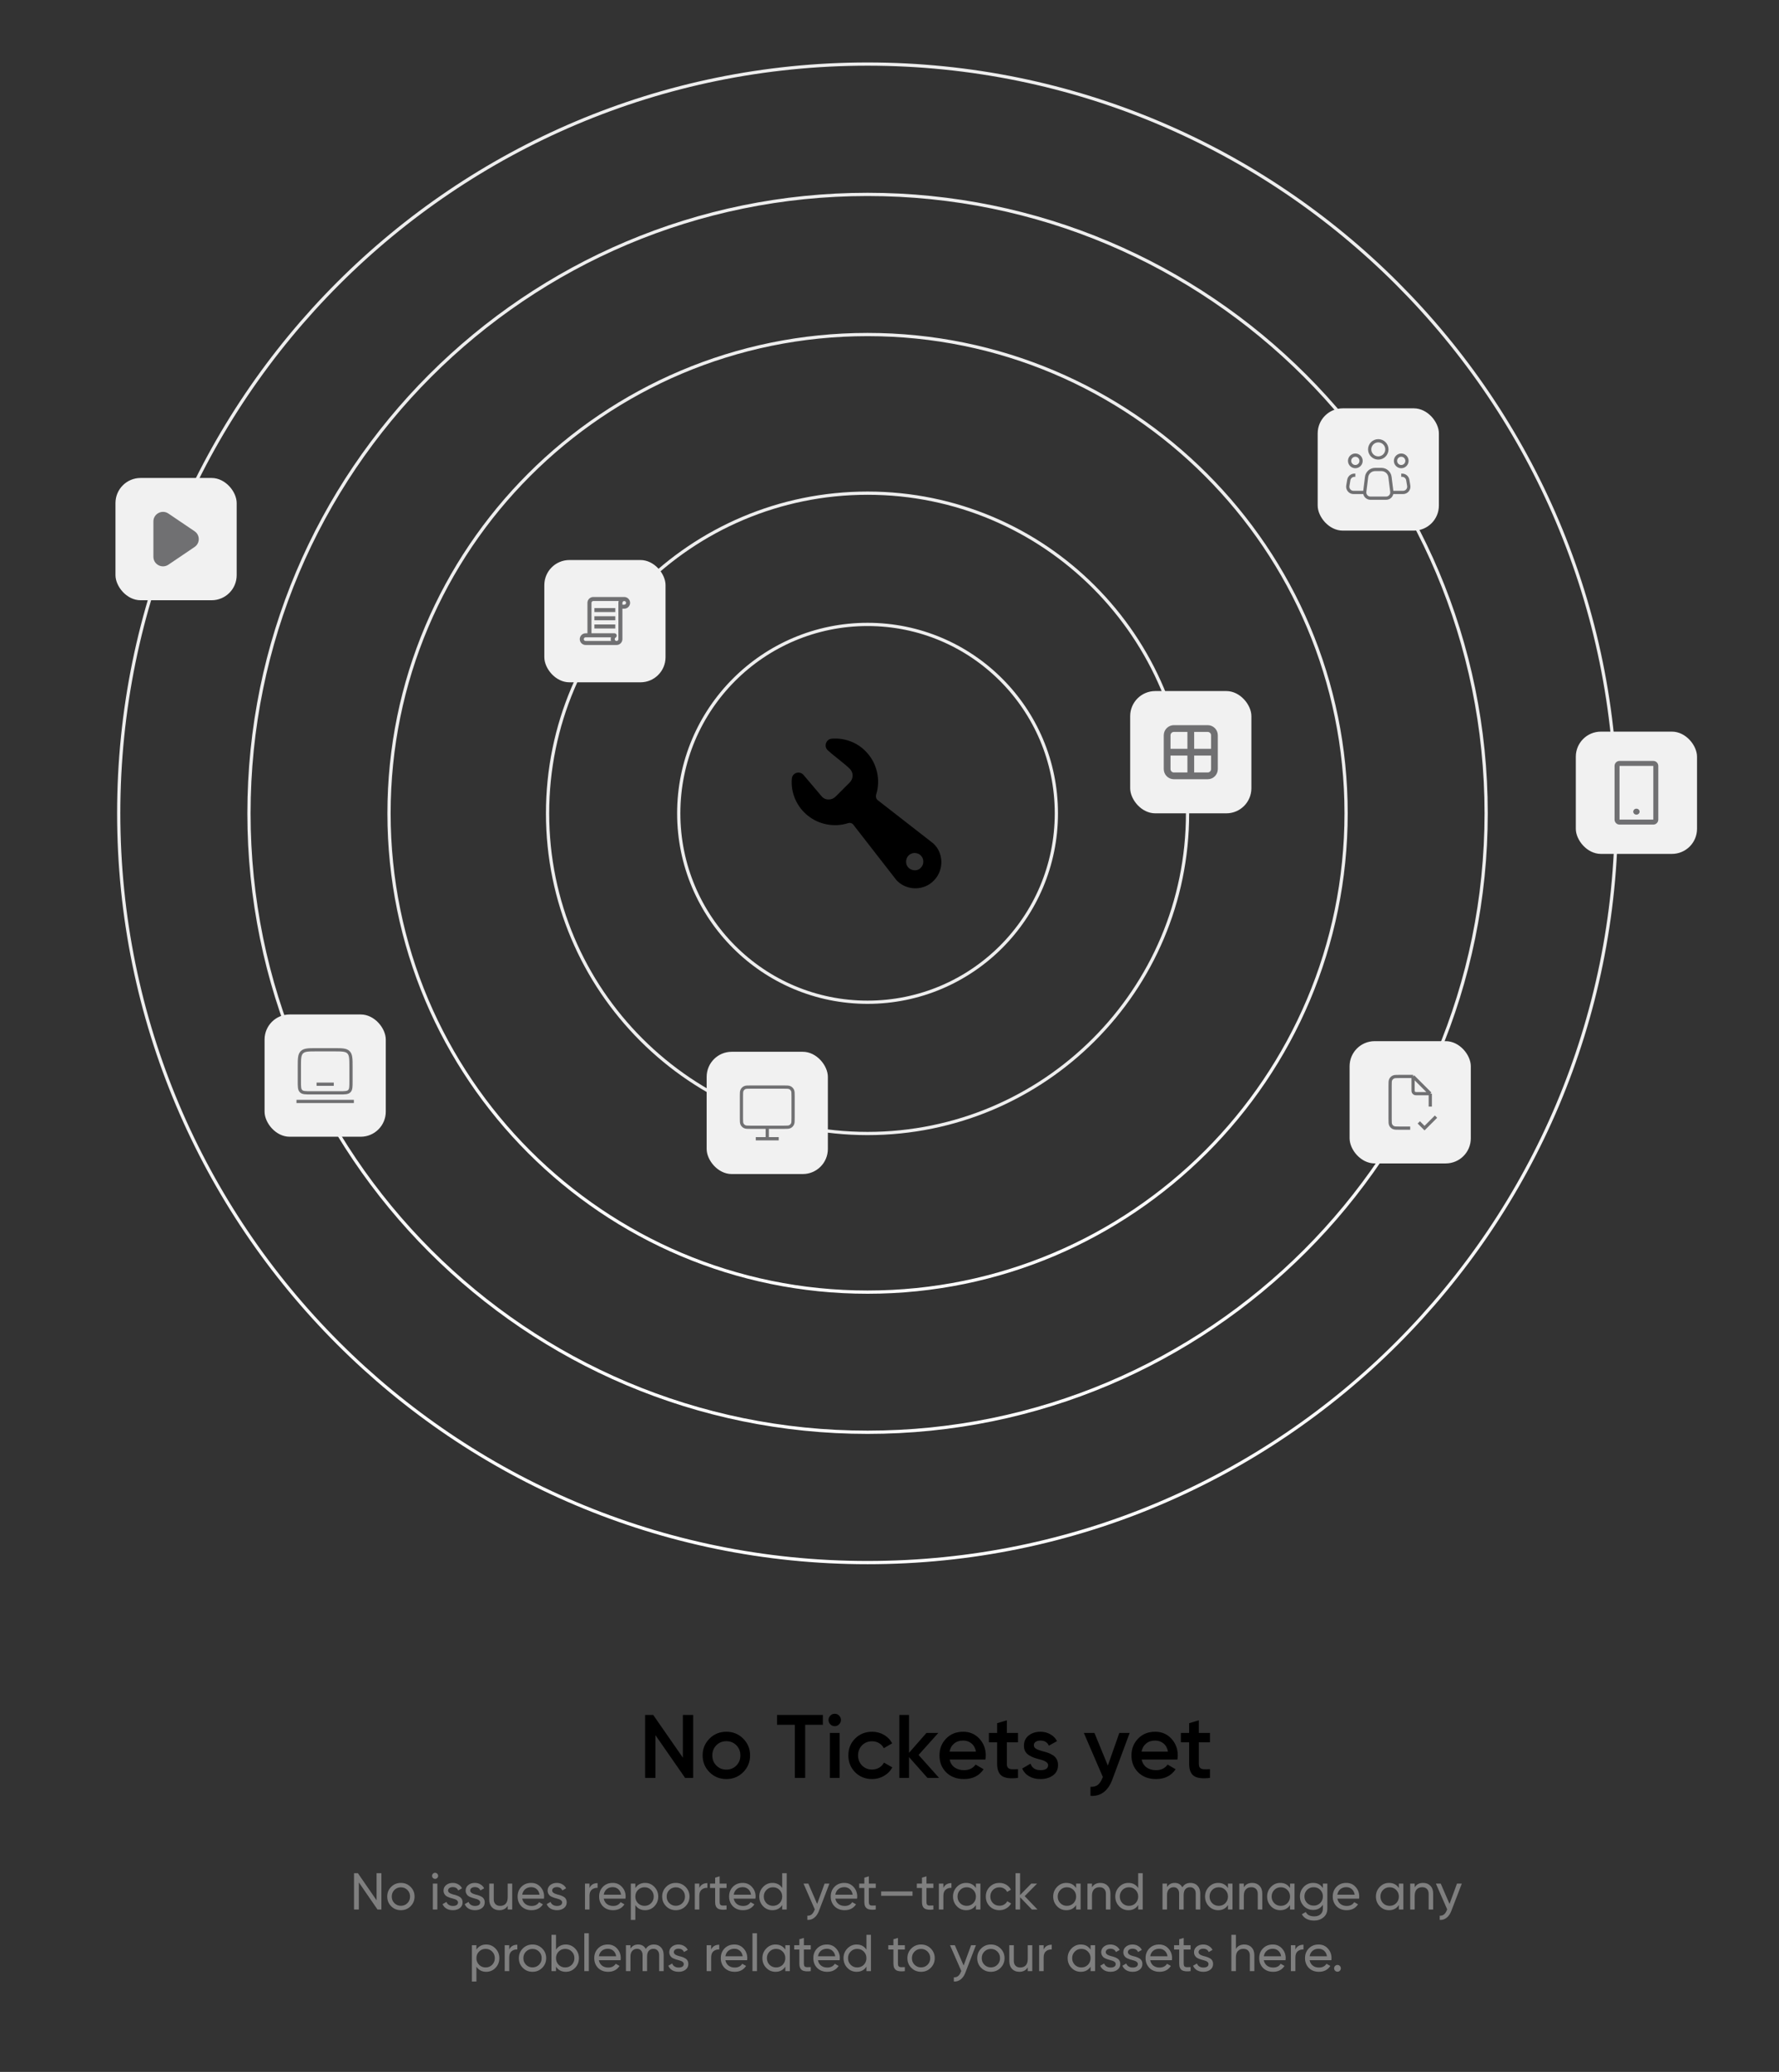 <svg width="549" height="639" viewBox="0 0 549 639" fill="none" xmlns="http://www.w3.org/2000/svg">
<rect x="0" y="0" width="549" height="639" fill="#333333" stroke="none"/>
<path d="M267.728 192.58C299.908 192.58 325.995 218.666 325.995 250.844C325.995 283.022 299.908 309.108 267.728 309.108C235.548 309.108 209.461 283.022 209.461 250.844C209.462 218.666 235.548 192.58 267.728 192.58Z" stroke="#EEEEEE" strokeWidth="2"/>
<path d="M267.728 152.099C322.266 152.099 366.478 196.309 366.478 250.844C366.478 305.38 322.266 349.589 267.728 349.589C213.19 349.588 168.979 305.379 168.979 250.844C168.979 196.309 213.19 152.1 267.728 152.099Z" stroke="#EEEEEE" strokeWidth="2"/>
<path d="M267.728 103.175C349.287 103.175 415.405 169.289 415.405 250.844C415.405 332.4 349.287 398.513 267.728 398.513C186.169 398.513 120.052 332.4 120.052 250.844C120.052 169.289 186.169 103.175 267.728 103.175Z" stroke="url(#paint0_linear_3407_38966)" strokeWidth="2"/>
<path d="M267.729 59.956C373.159 59.956 458.626 145.42 458.626 250.845C458.626 356.269 373.159 441.732 267.729 441.732C162.3 441.732 76.832 356.269 76.832 250.845C76.832 145.42 162.3 59.956 267.729 59.956Z" stroke="url(#paint1_linear_3407_38966)" strokeWidth="2"/>
<path d="M267.729 19.763C395.357 19.763 498.821 123.221 498.821 250.844C498.821 378.466 395.358 481.926 267.729 481.926C140.1 481.926 36.637 378.466 36.637 250.844C36.637 123.221 140.101 19.763 267.729 19.763Z" stroke="url(#paint2_linear_3407_38966)" strokeWidth="2"/>
<rect x="81.647" y="312.877" width="37.405" height="37.712" rx="7.736" fill="#F1F1F1"/>
<path d="M92.381 329.077C92.381 326.573 92.381 325.32 93.159 324.542C93.937 323.764 95.189 323.764 97.693 323.764H103.006C105.51 323.764 106.762 323.764 107.54 324.542C108.318 325.32 108.318 326.573 108.318 329.077V333.504C108.318 335.174 108.318 336.008 107.8 336.527C107.281 337.046 106.446 337.046 104.777 337.046H95.922C94.253 337.046 93.418 337.046 92.9 336.527C92.381 336.008 92.381 335.174 92.381 333.504V329.077Z" stroke="#707072" strokeWidth="1.328"/>
<path d="M109.204 339.702H91.496" stroke="#707072" strokeWidth="1.328" strokeLinecap="round"/>
<path d="M103.006 334.389H97.694" stroke="#707072" strokeWidth="1.328" strokeLinecap="round"/>
<rect x="416.485" y="321.108" width="37.405" height="37.712" rx="7.736" fill="#F1F1F1"/>
<path d="M437.843 346.162L439.614 347.933L443.156 344.391M436.073 331.995H431.823C430.831 331.995 430.335 331.995 429.956 332.188C429.623 332.358 429.352 332.629 429.182 332.962C428.989 333.341 428.989 333.837 428.989 334.829V345.1C428.989 346.091 428.989 346.587 429.182 346.966C429.352 347.299 429.623 347.57 429.956 347.74C430.335 347.933 430.831 347.933 431.823 347.933H435.187M436.073 331.995L441.385 337.308M436.073 331.995V335.891C436.073 336.387 436.073 336.635 436.169 336.825C436.254 336.991 436.389 337.127 436.556 337.211C436.745 337.308 436.993 337.308 437.489 337.308H441.385M441.385 337.308V341.292" stroke="#707072" strokeWidth="1.771" strokeLinecap="round" strokeLinejoin="round"/>
<rect x="167.979" y="172.724" width="37.405" height="37.712" rx="7.736" fill="#F1F1F1"/>
<path d="M194.446 185.927C194.446 186.405 194.255 186.864 193.917 187.203C193.579 187.541 193.12 187.731 192.642 187.732H192.076V197.122C192.075 197.6 191.885 198.059 191.547 198.397C191.209 198.735 190.75 198.926 190.272 198.926H180.72C180.483 198.926 180.248 198.88 180.029 198.789C179.81 198.698 179.611 198.565 179.444 198.398C179.276 198.23 179.143 198.031 179.052 197.812C178.962 197.593 178.915 197.359 178.915 197.122C178.915 196.885 178.962 196.65 179.052 196.431C179.143 196.212 179.276 196.013 179.444 195.846C179.611 195.678 179.81 195.545 180.029 195.454C180.248 195.364 180.483 195.317 180.72 195.317H181.284V185.927C181.284 185.448 181.475 184.989 181.813 184.65C182.152 184.311 182.611 184.121 183.09 184.121H192.641C193.119 184.121 193.578 184.311 193.917 184.65C194.255 184.988 194.446 185.447 194.446 185.926V185.927ZM180.72 197.687H188.556C188.435 197.32 188.435 196.924 188.556 196.557H180.722C180.572 196.557 180.428 196.617 180.322 196.723C180.217 196.829 180.157 196.972 180.157 197.122C180.157 197.272 180.217 197.416 180.322 197.522C180.428 197.627 180.572 197.687 180.722 197.687H180.72ZM190.836 185.927C190.835 185.735 190.866 185.544 190.925 185.362H183.091C182.965 185.362 182.843 185.404 182.744 185.482L182.742 185.483C182.674 185.535 182.62 185.603 182.582 185.68C182.545 185.757 182.525 185.841 182.526 185.927V195.317H189.613C189.768 195.315 189.918 195.366 190.04 195.461C190.162 195.556 190.248 195.689 190.284 195.839C190.327 195.983 190.322 196.137 190.272 196.278C190.222 196.419 190.128 196.54 190.004 196.624C189.916 196.672 189.842 196.742 189.791 196.827C189.739 196.912 189.71 197.01 189.708 197.109C189.706 197.209 189.731 197.308 189.779 197.395C189.828 197.482 189.898 197.555 189.984 197.606C190.069 197.657 190.167 197.684 190.267 197.686C190.366 197.687 190.465 197.661 190.551 197.612C190.638 197.563 190.71 197.492 190.761 197.406C190.811 197.32 190.838 197.222 190.838 197.122L190.836 185.927ZM189.874 187.535H183.432V188.773H189.874V187.535ZM189.874 190.063H183.432V191.301H189.874V190.063ZM189.874 192.59H183.432V193.83H189.874V192.59ZM193.206 185.927C193.205 185.777 193.146 185.634 193.04 185.528C192.934 185.422 192.79 185.362 192.641 185.362C192.515 185.361 192.393 185.404 192.294 185.482H192.292C192.224 185.534 192.169 185.602 192.132 185.679C192.094 185.756 192.075 185.841 192.075 185.927V186.492H192.641C192.79 186.491 192.934 186.432 193.04 186.326C193.146 186.22 193.205 186.077 193.206 185.927Z" fill="#707072"/>
<rect x="406.637" y="125.938" width="37.405" height="37.712" rx="7.736" fill="#F1F1F1"/>
<g clip-path="url(#clip0_3407_38966)">
<path d="M429.517 151.657L428.95 147.12C428.784 145.791 427.654 144.793 426.315 144.793H425.339H424.364C423.024 144.793 421.894 145.791 421.728 147.12L421.161 151.657C421.029 152.714 421.853 153.648 422.918 153.648H425.339H427.76C428.825 153.648 429.65 152.714 429.517 151.657Z" stroke="#707072" strokeWidth="1.771" strokeLinecap="round" strokeLinejoin="round"/>
<path d="M425.338 141.252C426.805 141.252 427.995 140.062 427.995 138.595C427.995 137.128 426.805 135.939 425.338 135.939C423.871 135.939 422.682 137.128 422.682 138.595C422.682 140.062 423.871 141.252 425.338 141.252Z" stroke="#707072" strokeWidth="1.771"/>
<path d="M418.256 143.908C419.234 143.908 420.027 143.115 420.027 142.137C420.027 141.159 419.234 140.366 418.256 140.366C417.278 140.366 416.485 141.159 416.485 142.137C416.485 143.115 417.278 143.908 418.256 143.908Z" stroke="#707072" strokeWidth="1.771"/>
<path d="M432.422 143.908C433.4 143.908 434.193 143.115 434.193 142.137C434.193 141.159 433.4 140.366 432.422 140.366C431.444 140.366 430.651 141.159 430.651 142.137C430.651 143.115 431.444 143.908 432.422 143.908Z" stroke="#707072" strokeWidth="1.771"/>
<path d="M418.255 146.564H417.984C417.119 146.564 416.38 147.19 416.238 148.044L415.942 149.815C415.763 150.894 416.595 151.877 417.689 151.877H420.911" stroke="#707072" strokeWidth="1.771" strokeLinecap="round" strokeLinejoin="round"/>
<path d="M432.422 146.564H432.693C433.559 146.564 434.297 147.19 434.44 148.044L434.735 149.815C434.915 150.894 434.083 151.877 432.988 151.877C431.96 151.877 430.736 151.877 429.766 151.877" stroke="#707072" strokeWidth="1.771" strokeLinecap="round" strokeLinejoin="round"/>
</g>
<rect x="218.073" y="324.383" width="37.405" height="37.712" rx="7.736" fill="#F1F1F1"/>
<path d="M236.776 347.666V351.208M233.234 351.208H240.317M231.64 347.666H241.911C242.903 347.666 243.399 347.666 243.778 347.473C244.111 347.304 244.382 347.033 244.552 346.7C244.745 346.321 244.745 345.825 244.745 344.833V338.104C244.745 337.112 244.745 336.616 244.552 336.238C244.382 335.904 244.111 335.633 243.778 335.464C243.399 335.271 242.903 335.271 241.911 335.271H231.64C230.649 335.271 230.153 335.271 229.774 335.464C229.441 335.633 229.17 335.904 229 336.238C228.807 336.616 228.807 337.112 228.807 338.104V344.833C228.807 345.825 228.807 346.321 229 346.7C229.17 347.033 229.441 347.304 229.774 347.473C230.153 347.666 230.649 347.666 231.64 347.666Z" stroke="#707072" strokeWidth="1.771" strokeLinecap="round"/>
<rect x="348.774" y="213.133" width="37.405" height="37.712" rx="7.736" fill="#F1F1F1"/>
<path fill-rule="evenodd" clip-rule="evenodd" d="M359.137 226.775C359.137 225.048 360.537 223.648 362.264 223.648H367.477H372.69C374.418 223.648 375.818 225.048 375.818 226.775V231.988V237.201C375.818 238.929 374.418 240.329 372.69 240.329H367.477H362.264C360.537 240.329 359.137 238.929 359.137 237.201V231.988V226.775ZM362.264 225.733C361.689 225.733 361.222 226.2 361.222 226.775V230.946H366.435V225.733H362.264ZM368.52 225.733V230.946H373.733V226.775C373.733 226.2 373.266 225.733 372.69 225.733H368.52ZM373.733 233.031H368.52V238.244H372.69C373.266 238.244 373.733 237.777 373.733 237.201V233.031ZM366.435 238.244V233.031H361.222V237.201C361.222 237.777 361.689 238.244 362.264 238.244H366.435Z" fill="#707072"/>
<rect x="35.637" y="147.415" width="37.405" height="37.712" rx="7.736" fill="#F1F1F1"/>
<g clip-path="url(#clip1_3407_38966)">
<path fill-rule="evenodd" clip-rule="evenodd" d="M60.046 168.698L51.971 174.157C50.004 175.487 47.339 174.09 47.339 171.73V160.812C47.339 158.451 50.004 157.054 51.971 158.385L60.046 163.844C61.771 165.01 61.771 167.532 60.046 168.698Z" fill="#707072"/>
</g>
<path d="M210.731 542.087V528.909H213.921V548.328H211.424L202.27 535.151V548.328H199.079V528.909H201.576L210.731 542.087ZM229.34 546.581C227.935 547.986 226.206 548.689 224.153 548.689C222.1 548.689 220.37 547.986 218.965 546.581C217.541 545.157 216.829 543.427 216.829 541.393C216.829 539.359 217.541 537.629 218.965 536.205C220.37 534.8 222.1 534.097 224.153 534.097C226.206 534.097 227.935 534.8 229.34 536.205C230.765 537.629 231.477 539.359 231.477 541.393C231.477 543.427 230.765 545.157 229.34 546.581ZM219.825 541.393C219.825 542.651 220.241 543.696 221.073 544.528C221.906 545.36 222.932 545.776 224.153 545.776C225.373 545.776 226.4 545.36 227.232 544.528C228.064 543.696 228.48 542.651 228.48 541.393C228.48 540.135 228.064 539.09 227.232 538.258C226.4 537.426 225.373 537.01 224.153 537.01C222.932 537.01 221.906 537.426 221.073 538.258C220.241 539.09 219.825 540.135 219.825 541.393ZM239.79 528.909H253.938V531.961H248.473V548.328H245.283V531.961H239.79V528.909ZM258.933 531.822C258.563 532.192 258.119 532.377 257.601 532.377C257.083 532.377 256.63 532.192 256.242 531.822C255.872 531.434 255.687 530.98 255.687 530.463C255.687 529.945 255.872 529.501 256.242 529.131C256.612 528.743 257.065 528.548 257.601 528.548C258.138 528.548 258.591 528.743 258.961 529.131C259.33 529.501 259.515 529.945 259.515 530.463C259.515 530.98 259.321 531.434 258.933 531.822ZM259.099 548.328H256.103V534.457H259.099V548.328ZM269.125 548.689C267.035 548.689 265.288 547.986 263.882 546.581C262.495 545.157 261.801 543.427 261.801 541.393C261.801 539.322 262.495 537.592 263.882 536.205C265.288 534.8 267.035 534.097 269.125 534.097C270.475 534.097 271.705 534.42 272.815 535.068C273.925 535.715 274.757 536.584 275.312 537.676L272.732 539.174C272.417 538.508 271.936 537.99 271.289 537.62C270.66 537.232 269.93 537.037 269.098 537.037C267.877 537.037 266.85 537.454 266.018 538.286C265.204 539.137 264.797 540.172 264.797 541.393C264.797 542.614 265.204 543.649 266.018 544.5C266.85 545.332 267.877 545.748 269.098 545.748C269.911 545.748 270.642 545.564 271.289 545.194C271.955 544.805 272.454 544.278 272.787 543.612L275.367 545.083C274.775 546.192 273.915 547.071 272.787 547.718C271.678 548.365 270.457 548.689 269.125 548.689ZM283.47 541.254L289.795 548.328H286.216L280.529 541.92V548.328H277.533V528.909H280.529V540.588L285.911 534.457H289.573L283.47 541.254ZM304.099 542.669H293.058C293.28 543.705 293.779 544.509 294.556 545.083C295.351 545.656 296.331 545.943 297.496 545.943C299.068 545.943 300.261 545.369 301.075 544.223L303.544 545.665C302.194 547.681 300.169 548.689 297.469 548.689C295.231 548.689 293.409 548.005 292.003 546.636C290.616 545.249 289.923 543.501 289.923 541.393C289.923 539.34 290.607 537.611 291.976 536.205C293.326 534.8 295.083 534.097 297.247 534.097C299.263 534.097 300.927 534.809 302.24 536.233C303.553 537.657 304.21 539.386 304.21 541.421C304.21 541.791 304.173 542.207 304.099 542.669ZM293.03 540.228H301.186C300.983 539.137 300.52 538.295 299.799 537.703C299.096 537.111 298.236 536.815 297.219 536.815C296.109 536.815 295.185 537.121 294.445 537.731C293.705 538.341 293.233 539.174 293.03 540.228ZM314.153 534.457V537.343H310.713V544.001C310.713 544.574 310.842 544.99 311.101 545.249C311.36 545.49 311.739 545.628 312.239 545.665C312.757 545.684 313.395 545.674 314.153 545.638V548.328C311.86 548.606 310.214 548.412 309.215 547.746C308.216 547.062 307.717 545.813 307.717 544.001V537.343H305.165V534.457H307.717V531.461L310.713 530.574V534.457H314.153ZM319.047 538.286C319.047 538.711 319.269 539.063 319.712 539.34C320.156 539.599 320.804 539.849 321.654 540.089C322.302 540.237 322.866 540.394 323.347 540.561C323.828 540.727 324.336 540.977 324.872 541.31C325.409 541.624 325.816 542.05 326.093 542.586C326.389 543.104 326.528 543.714 326.509 544.417C326.509 545.748 325.991 546.793 324.956 547.552C323.92 548.31 322.635 548.689 321.1 548.689C319.731 548.689 318.557 548.402 317.576 547.829C316.596 547.256 315.884 546.461 315.44 545.443L318.02 543.945C318.483 545.277 319.509 545.943 321.1 545.943C322.672 545.943 323.458 545.425 323.458 544.389C323.458 543.631 322.579 543.039 320.822 542.614C320.156 542.447 319.592 542.281 319.13 542.114C318.686 541.948 318.187 541.707 317.632 541.393C317.095 541.079 316.679 540.662 316.383 540.145C316.106 539.627 315.977 539.026 315.995 538.341C315.995 537.065 316.476 536.039 317.438 535.262C318.418 534.485 319.629 534.097 321.072 534.097C322.218 534.097 323.236 534.356 324.123 534.874C325.03 535.373 325.723 536.076 326.204 536.982L323.68 538.397C323.217 537.343 322.348 536.815 321.072 536.815C320.48 536.815 319.99 536.945 319.601 537.204C319.232 537.463 319.047 537.823 319.047 538.286ZM341.877 544.528L345.428 534.457H348.618L343.292 548.772C341.96 552.36 339.704 554.062 336.522 553.877V551.075C337.447 551.13 338.196 550.936 338.77 550.492C339.343 550.049 339.824 549.336 340.212 548.356L340.351 548.079L334.47 534.457H337.743L341.877 544.528ZM363.349 542.669H352.308C352.53 543.705 353.029 544.509 353.806 545.083C354.601 545.656 355.581 545.943 356.746 545.943C358.319 545.943 359.511 545.369 360.325 544.223L362.794 545.665C361.444 547.681 359.419 548.689 356.719 548.689C354.481 548.689 352.659 548.005 351.254 546.636C349.866 545.249 349.173 543.501 349.173 541.393C349.173 539.34 349.857 537.611 351.226 536.205C352.576 534.8 354.333 534.097 356.497 534.097C358.513 534.097 360.177 534.809 361.49 536.233C362.804 537.657 363.46 539.386 363.46 541.421C363.46 541.791 363.423 542.207 363.349 542.669ZM352.28 540.228H360.436C360.233 539.137 359.77 538.295 359.049 537.703C358.346 537.111 357.486 536.815 356.469 536.815C355.359 536.815 354.435 537.121 353.695 537.731C352.955 538.341 352.483 539.174 352.28 540.228ZM373.403 534.457V537.343H369.963V544.001C369.963 544.574 370.092 544.99 370.351 545.249C370.61 545.49 370.989 545.628 371.489 545.665C372.007 545.684 372.645 545.674 373.403 545.638V548.328C371.11 548.606 369.464 548.412 368.465 547.746C367.466 547.062 366.967 545.813 366.967 544.001V537.343H364.415V534.457H366.967V531.461L369.963 530.574V534.457H373.403Z" fill="black"/>
<rect x="486.297" y="225.644" width="37.405" height="37.712" rx="7.736" fill="#F1F1F1"/>
<g clip-path="url(#clip2_3407_38966)">
<path d="M510.212 234.685H499.785C499.378 234.685 498.988 234.847 498.701 235.134C498.413 235.422 498.251 235.812 498.251 236.219V252.78C498.251 253.187 498.413 253.577 498.701 253.864C498.988 254.152 499.378 254.314 499.785 254.314H510.212C510.619 254.314 511.009 254.152 511.297 253.864C511.584 253.577 511.746 253.187 511.746 252.78V236.219C511.746 235.812 511.584 235.422 511.297 235.134C511.009 234.847 510.619 234.685 510.212 234.685ZM510.212 252.78H499.785V236.219H510.212V252.78Z" fill="#707072"/>
<path d="M505 251.247C505.542 251.247 505.981 250.835 505.981 250.327C505.981 249.818 505.542 249.406 505 249.406C504.458 249.406 504.019 249.818 504.019 250.327C504.019 250.835 504.458 251.247 505 251.247Z" fill="#707072"/>
</g>
<path d="M116.211 586.078V577.726H117.699V588.926H116.499L110.739 580.558V588.926H109.251V577.726H110.451L116.211 586.078ZM126.703 587.918C125.892 588.728 124.895 589.134 123.711 589.134C122.527 589.134 121.53 588.728 120.719 587.918C119.908 587.107 119.503 586.11 119.503 584.926C119.503 583.742 119.908 582.744 120.719 581.934C121.53 581.123 122.527 580.718 123.711 580.718C124.895 580.718 125.892 581.123 126.703 581.934C127.524 582.755 127.935 583.752 127.935 584.926C127.935 586.099 127.524 587.096 126.703 587.918ZM123.711 587.774C124.511 587.774 125.183 587.502 125.727 586.958C126.271 586.414 126.543 585.736 126.543 584.926C126.543 584.115 126.271 583.438 125.727 582.894C125.183 582.35 124.511 582.078 123.711 582.078C122.922 582.078 122.255 582.35 121.711 582.894C121.167 583.438 120.895 584.115 120.895 584.926C120.895 585.736 121.167 586.414 121.711 586.958C122.255 587.502 122.922 587.774 123.711 587.774ZM134.28 579.47C134.013 579.47 133.789 579.379 133.608 579.198C133.427 579.016 133.336 578.798 133.336 578.542C133.336 578.286 133.427 578.067 133.608 577.886C133.789 577.694 134.013 577.598 134.28 577.598C134.536 577.598 134.755 577.694 134.936 577.886C135.117 578.067 135.208 578.286 135.208 578.542C135.208 578.798 135.117 579.016 134.936 579.198C134.755 579.379 134.536 579.47 134.28 579.47ZM134.968 588.926H133.576V580.926H134.968V588.926ZM138.276 583.086C138.276 583.598 138.804 583.998 139.86 584.286C140.255 584.371 140.585 584.462 140.852 584.558C141.129 584.643 141.428 584.776 141.748 584.958C142.079 585.139 142.329 585.379 142.5 585.678C142.671 585.976 142.756 586.328 142.756 586.734C142.756 587.459 142.473 588.04 141.908 588.478C141.343 588.915 140.628 589.134 139.764 589.134C138.996 589.134 138.329 588.968 137.764 588.638C137.209 588.296 136.815 587.838 136.58 587.262L137.78 586.574C137.908 586.958 138.148 587.262 138.5 587.486C138.852 587.71 139.273 587.822 139.764 587.822C140.244 587.822 140.628 587.731 140.916 587.55C141.204 587.368 141.348 587.096 141.348 586.734C141.348 586.19 140.82 585.795 139.764 585.55C139.412 585.454 139.145 585.379 138.964 585.326C138.783 585.272 138.532 585.176 138.212 585.038C137.903 584.899 137.668 584.755 137.508 584.606C137.348 584.446 137.199 584.238 137.06 583.982C136.932 583.715 136.868 583.422 136.868 583.102C136.868 582.408 137.135 581.838 137.668 581.39C138.212 580.942 138.889 580.718 139.7 580.718C140.351 580.718 140.927 580.867 141.428 581.166C141.94 581.454 142.324 581.859 142.58 582.382L141.412 583.038C141.124 582.355 140.553 582.014 139.7 582.014C139.295 582.014 138.953 582.11 138.676 582.302C138.409 582.494 138.276 582.755 138.276 583.086ZM145.104 583.086C145.104 583.598 145.632 583.998 146.688 584.286C147.083 584.371 147.413 584.462 147.68 584.558C147.957 584.643 148.256 584.776 148.576 584.958C148.907 585.139 149.157 585.379 149.328 585.678C149.499 585.976 149.584 586.328 149.584 586.734C149.584 587.459 149.301 588.04 148.736 588.478C148.171 588.915 147.456 589.134 146.592 589.134C145.824 589.134 145.157 588.968 144.592 588.638C144.037 588.296 143.643 587.838 143.408 587.262L144.608 586.574C144.736 586.958 144.976 587.262 145.328 587.486C145.68 587.71 146.101 587.822 146.592 587.822C147.072 587.822 147.456 587.731 147.744 587.55C148.032 587.368 148.176 587.096 148.176 586.734C148.176 586.19 147.648 585.795 146.592 585.55C146.24 585.454 145.973 585.379 145.792 585.326C145.611 585.272 145.36 585.176 145.04 585.038C144.731 584.899 144.496 584.755 144.336 584.606C144.176 584.446 144.027 584.238 143.888 583.982C143.76 583.715 143.696 583.422 143.696 583.102C143.696 582.408 143.963 581.838 144.496 581.39C145.04 580.942 145.717 580.718 146.528 580.718C147.179 580.718 147.755 580.867 148.256 581.166C148.768 581.454 149.152 581.859 149.408 582.382L148.24 583.038C147.952 582.355 147.381 582.014 146.528 582.014C146.123 582.014 145.781 582.11 145.504 582.302C145.237 582.494 145.104 582.755 145.104 583.086ZM156.674 585.166V580.926H158.066V588.926H156.674V587.774C156.119 588.68 155.255 589.134 154.082 589.134C153.143 589.134 152.391 588.84 151.826 588.254C151.261 587.656 150.978 586.851 150.978 585.838V580.926H152.37V585.758C152.37 586.398 152.546 586.899 152.898 587.262C153.25 587.624 153.735 587.806 154.354 587.806C155.069 587.806 155.634 587.587 156.05 587.15C156.466 586.702 156.674 586.04 156.674 585.166ZM167.865 585.566H161.161C161.3 586.27 161.625 586.824 162.137 587.23C162.649 587.624 163.289 587.822 164.057 587.822C165.113 587.822 165.881 587.432 166.361 586.654L167.545 587.326C166.756 588.531 165.583 589.134 164.025 589.134C162.767 589.134 161.732 588.739 160.921 587.95C160.132 587.139 159.737 586.131 159.737 584.926C159.737 583.71 160.127 582.707 160.905 581.918C161.684 581.118 162.692 580.718 163.929 580.718C165.103 580.718 166.057 581.134 166.793 581.966C167.54 582.776 167.913 583.768 167.913 584.942C167.913 585.144 167.897 585.352 167.865 585.566ZM163.929 582.03C163.193 582.03 162.575 582.238 162.073 582.654C161.583 583.07 161.279 583.635 161.161 584.35H166.505C166.388 583.614 166.095 583.043 165.625 582.638C165.156 582.232 164.591 582.03 163.929 582.03ZM170.401 583.086C170.401 583.598 170.929 583.998 171.985 584.286C172.38 584.371 172.71 584.462 172.977 584.558C173.254 584.643 173.553 584.776 173.873 584.958C174.204 585.139 174.454 585.379 174.625 585.678C174.796 585.976 174.881 586.328 174.881 586.734C174.881 587.459 174.598 588.04 174.033 588.478C173.468 588.915 172.753 589.134 171.889 589.134C171.121 589.134 170.454 588.968 169.889 588.638C169.334 588.296 168.94 587.838 168.705 587.262L169.905 586.574C170.033 586.958 170.273 587.262 170.625 587.486C170.977 587.71 171.398 587.822 171.889 587.822C172.369 587.822 172.753 587.731 173.041 587.55C173.329 587.368 173.473 587.096 173.473 586.734C173.473 586.19 172.945 585.795 171.889 585.55C171.537 585.454 171.27 585.379 171.089 585.326C170.908 585.272 170.657 585.176 170.337 585.038C170.028 584.899 169.793 584.755 169.633 584.606C169.473 584.446 169.324 584.238 169.185 583.982C169.057 583.715 168.993 583.422 168.993 583.102C168.993 582.408 169.26 581.838 169.793 581.39C170.337 580.942 171.014 580.718 171.825 580.718C172.476 580.718 173.052 580.867 173.553 581.166C174.065 581.454 174.449 581.859 174.705 582.382L173.537 583.038C173.249 582.355 172.678 582.014 171.825 582.014C171.42 582.014 171.078 582.11 170.801 582.302C170.534 582.494 170.401 582.755 170.401 583.086ZM181.921 580.926V582.27C182.38 581.278 183.212 580.782 184.417 580.782V582.238C183.734 582.206 183.148 582.387 182.657 582.782C182.166 583.176 181.921 583.811 181.921 584.686V588.926H180.529V580.926H181.921ZM193.022 585.566H186.318C186.456 586.27 186.782 586.824 187.294 587.23C187.806 587.624 188.446 587.822 189.214 587.822C190.27 587.822 191.038 587.432 191.518 586.654L192.702 587.326C191.912 588.531 190.739 589.134 189.182 589.134C187.923 589.134 186.888 588.739 186.078 587.95C185.288 587.139 184.894 586.131 184.894 584.926C184.894 583.71 185.283 582.707 186.062 581.918C186.84 581.118 187.848 580.718 189.086 580.718C190.259 580.718 191.214 581.134 191.95 581.966C192.696 582.776 193.07 583.768 193.07 584.942C193.07 585.144 193.054 585.352 193.022 585.566ZM189.086 582.03C188.35 582.03 187.731 582.238 187.23 582.654C186.739 583.07 186.435 583.635 186.318 584.35H191.662C191.544 583.614 191.251 583.043 190.782 582.638C190.312 582.232 189.747 582.03 189.086 582.03ZM199.086 580.718C200.206 580.718 201.16 581.128 201.95 581.95C202.739 582.771 203.134 583.763 203.134 584.926C203.134 586.099 202.739 587.096 201.95 587.918C201.171 588.728 200.216 589.134 199.086 589.134C197.763 589.134 196.755 588.606 196.062 587.55V592.126H194.67V580.926H196.062V582.302C196.755 581.246 197.763 580.718 199.086 580.718ZM198.91 587.79C199.71 587.79 200.382 587.518 200.926 586.974C201.47 586.408 201.742 585.726 201.742 584.926C201.742 584.115 201.47 583.438 200.926 582.894C200.382 582.339 199.71 582.062 198.91 582.062C198.099 582.062 197.422 582.339 196.878 582.894C196.334 583.438 196.062 584.115 196.062 584.926C196.062 585.726 196.334 586.408 196.878 586.974C197.422 587.518 198.099 587.79 198.91 587.79ZM211.547 587.918C210.736 588.728 209.739 589.134 208.555 589.134C207.371 589.134 206.373 588.728 205.563 587.918C204.752 587.107 204.347 586.11 204.347 584.926C204.347 583.742 204.752 582.744 205.563 581.934C206.373 581.123 207.371 580.718 208.555 580.718C209.739 580.718 210.736 581.123 211.547 581.934C212.368 582.755 212.779 583.752 212.779 584.926C212.779 586.099 212.368 587.096 211.547 587.918ZM208.555 587.774C209.355 587.774 210.027 587.502 210.571 586.958C211.115 586.414 211.387 585.736 211.387 584.926C211.387 584.115 211.115 583.438 210.571 582.894C210.027 582.35 209.355 582.078 208.555 582.078C207.765 582.078 207.099 582.35 206.555 582.894C206.011 583.438 205.739 584.115 205.739 584.926C205.739 585.736 206.011 586.414 206.555 586.958C207.099 587.502 207.765 587.774 208.555 587.774ZM215.812 580.926V582.27C216.27 581.278 217.102 580.782 218.308 580.782V582.238C217.625 582.206 217.038 582.387 216.548 582.782C216.057 583.176 215.812 583.811 215.812 584.686V588.926H214.42V580.926H215.812ZM224.209 580.926V582.27H222.081V586.606C222.081 587 222.156 587.283 222.305 587.454C222.465 587.614 222.705 587.699 223.025 587.71C223.345 587.71 223.74 587.699 224.209 587.678V588.926C222.983 589.086 222.087 588.984 221.521 588.622C220.967 588.259 220.689 587.587 220.689 586.606V582.27H219.105V580.926H220.689V579.102L222.081 578.686V580.926H224.209ZM233.131 585.566H226.427C226.566 586.27 226.891 586.824 227.403 587.23C227.915 587.624 228.555 587.822 229.323 587.822C230.379 587.822 231.147 587.432 231.627 586.654L232.811 587.326C232.022 588.531 230.848 589.134 229.291 589.134C228.032 589.134 226.998 588.739 226.187 587.95C225.398 587.139 225.003 586.131 225.003 584.926C225.003 583.71 225.392 582.707 226.171 581.918C226.95 581.118 227.958 580.718 229.195 580.718C230.368 580.718 231.323 581.134 232.059 581.966C232.806 582.776 233.179 583.768 233.179 584.942C233.179 585.144 233.163 585.352 233.131 585.566ZM229.195 582.03C228.459 582.03 227.84 582.238 227.339 582.654C226.848 583.07 226.544 583.635 226.427 584.35H231.771C231.654 583.614 231.36 583.043 230.891 582.638C230.422 582.232 229.856 582.03 229.195 582.03ZM241.388 582.302V577.726H242.78V588.926H241.388V587.55C240.705 588.606 239.697 589.134 238.364 589.134C237.233 589.134 236.278 588.728 235.5 587.918C234.71 587.096 234.316 586.099 234.316 584.926C234.316 583.763 234.71 582.771 235.5 581.95C236.289 581.128 237.244 580.718 238.364 580.718C239.697 580.718 240.705 581.246 241.388 582.302ZM238.54 587.79C239.35 587.79 240.028 587.518 240.572 586.974C241.116 586.408 241.388 585.726 241.388 584.926C241.388 584.115 241.116 583.438 240.572 582.894C240.028 582.339 239.35 582.062 238.54 582.062C237.74 582.062 237.068 582.339 236.524 582.894C235.98 583.438 235.708 584.115 235.708 584.926C235.708 585.726 235.98 586.408 236.524 586.974C237.068 587.518 237.74 587.79 238.54 587.79ZM252.169 587.198L254.473 580.926H255.961L252.697 589.422C252.345 590.328 251.859 591.016 251.241 591.486C250.633 591.966 249.934 592.179 249.145 592.126V590.83C250.126 590.904 250.846 590.36 251.305 589.198L251.449 588.894L247.961 580.926H249.449L252.169 587.198ZM264.49 585.566H257.786C257.925 586.27 258.25 586.824 258.762 587.23C259.274 587.624 259.914 587.822 260.682 587.822C261.738 587.822 262.506 587.432 262.986 586.654L264.17 587.326C263.381 588.531 262.208 589.134 260.65 589.134C259.392 589.134 258.357 588.739 257.546 587.95C256.757 587.139 256.362 586.131 256.362 584.926C256.362 583.71 256.752 582.707 257.53 581.918C258.309 581.118 259.317 580.718 260.554 580.718C261.728 580.718 262.682 581.134 263.418 581.966C264.165 582.776 264.538 583.768 264.538 584.942C264.538 585.144 264.522 585.352 264.49 585.566ZM260.554 582.03C259.818 582.03 259.2 582.238 258.698 582.654C258.208 583.07 257.904 583.635 257.786 584.35H263.13C263.013 583.614 262.72 583.043 262.25 582.638C261.781 582.232 261.216 582.03 260.554 582.03ZM270.256 580.926V582.27H268.128V586.606C268.128 587 268.203 587.283 268.352 587.454C268.512 587.614 268.752 587.699 269.072 587.71C269.392 587.71 269.787 587.699 270.256 587.678V588.926C269.029 589.086 268.133 588.984 267.568 588.622C267.013 588.259 266.736 587.587 266.736 586.606V582.27H265.152V580.926H266.736V579.102L268.128 578.686V580.926H270.256ZM281.603 584.686H271.923V583.342H281.603V584.686ZM288.037 580.926V582.27H285.909V586.606C285.909 587 285.984 587.283 286.133 587.454C286.293 587.614 286.533 587.699 286.853 587.71C287.173 587.71 287.568 587.699 288.037 587.678V588.926C286.811 589.086 285.915 588.984 285.349 588.622C284.795 588.259 284.517 587.587 284.517 586.606V582.27H282.933V580.926H284.517V579.102L285.909 578.686V580.926H288.037ZM291.124 580.926V582.27C291.583 581.278 292.415 580.782 293.62 580.782V582.238C292.938 582.206 292.351 582.387 291.86 582.782C291.37 583.176 291.124 583.811 291.124 584.686V588.926H289.732V580.926H291.124ZM301.169 582.302V580.926H302.561V588.926H301.169V587.55C300.486 588.606 299.478 589.134 298.145 589.134C297.014 589.134 296.059 588.728 295.281 587.918C294.491 587.096 294.097 586.099 294.097 584.926C294.097 583.763 294.491 582.771 295.281 581.95C296.07 581.128 297.025 580.718 298.145 580.718C299.478 580.718 300.486 581.246 301.169 582.302ZM298.321 587.79C299.131 587.79 299.809 587.518 300.353 586.974C300.897 586.408 301.169 585.726 301.169 584.926C301.169 584.115 300.897 583.438 300.353 582.894C299.809 582.339 299.131 582.062 298.321 582.062C297.521 582.062 296.849 582.339 296.305 582.894C295.761 583.438 295.489 584.115 295.489 584.926C295.489 585.726 295.761 586.408 296.305 586.974C296.849 587.518 297.521 587.79 298.321 587.79ZM308.43 589.134C307.224 589.134 306.222 588.734 305.422 587.934C304.622 587.123 304.222 586.12 304.222 584.926C304.222 583.731 304.622 582.734 305.422 581.934C306.222 581.123 307.224 580.718 308.43 580.718C309.219 580.718 309.928 580.91 310.558 581.294C311.187 581.667 311.656 582.174 311.966 582.814L310.798 583.486C310.595 583.059 310.28 582.718 309.854 582.462C309.438 582.206 308.963 582.078 308.43 582.078C307.63 582.078 306.958 582.35 306.414 582.894C305.88 583.448 305.614 584.126 305.614 584.926C305.614 585.715 305.88 586.387 306.414 586.942C306.958 587.486 307.63 587.758 308.43 587.758C308.963 587.758 309.443 587.635 309.87 587.39C310.296 587.134 310.622 586.792 310.846 586.366L312.03 587.054C311.678 587.694 311.182 588.2 310.542 588.574C309.902 588.947 309.198 589.134 308.43 589.134ZM316.22 584.798L320.172 588.926H318.444L314.796 585.134V588.926H313.404V577.726H314.796V584.462L318.252 580.926H320.044L316.22 584.798ZM332.091 582.302V580.926H333.483V588.926H332.091V587.55C331.408 588.606 330.4 589.134 329.067 589.134C327.936 589.134 326.981 588.728 326.203 587.918C325.413 587.096 325.019 586.099 325.019 584.926C325.019 583.763 325.413 582.771 326.203 581.95C326.992 581.128 327.947 580.718 329.067 580.718C330.4 580.718 331.408 581.246 332.091 582.302ZM329.243 587.79C330.053 587.79 330.731 587.518 331.275 586.974C331.819 586.408 332.091 585.726 332.091 584.926C332.091 584.115 331.819 583.438 331.275 582.894C330.731 582.339 330.053 582.062 329.243 582.062C328.443 582.062 327.771 582.339 327.227 582.894C326.683 583.438 326.411 584.115 326.411 584.926C326.411 585.726 326.683 586.408 327.227 586.974C327.771 587.518 328.443 587.79 329.243 587.79ZM339.576 580.718C340.514 580.718 341.266 581.016 341.832 581.614C342.397 582.2 342.68 583 342.68 584.014V588.926H341.288V584.094C341.288 583.454 341.112 582.952 340.76 582.59C340.408 582.227 339.922 582.046 339.304 582.046C338.589 582.046 338.024 582.27 337.608 582.718C337.192 583.155 336.984 583.811 336.984 584.686V588.926H335.592V580.926H336.984V582.078C337.538 581.171 338.402 580.718 339.576 580.718ZM351.247 582.302V577.726H352.639V588.926H351.247V587.55C350.564 588.606 349.556 589.134 348.223 589.134C347.092 589.134 346.138 588.728 345.359 587.918C344.57 587.096 344.175 586.099 344.175 584.926C344.175 583.763 344.57 582.771 345.359 581.95C346.148 581.128 347.103 580.718 348.223 580.718C349.556 580.718 350.564 581.246 351.247 582.302ZM348.399 587.79C349.21 587.79 349.887 587.518 350.431 586.974C350.975 586.408 351.247 585.726 351.247 584.926C351.247 584.115 350.975 583.438 350.431 582.894C349.887 582.339 349.21 582.062 348.399 582.062C347.599 582.062 346.927 582.339 346.383 582.894C345.839 583.438 345.567 584.115 345.567 584.926C345.567 585.726 345.839 586.408 346.383 586.974C346.927 587.518 347.599 587.79 348.399 587.79ZM367.388 580.718C368.295 580.718 369.02 581.011 369.564 581.598C370.119 582.184 370.396 582.968 370.396 583.95V588.926H369.004V583.998C369.004 583.39 368.844 582.915 368.524 582.574C368.215 582.222 367.788 582.046 367.244 582.046C366.625 582.046 366.14 582.254 365.788 582.67C365.447 583.075 365.276 583.678 365.276 584.478V588.926H363.884V583.998C363.884 583.39 363.729 582.915 363.42 582.574C363.121 582.222 362.711 582.046 362.188 582.046C361.58 582.046 361.084 582.259 360.7 582.686C360.327 583.102 360.14 583.699 360.14 584.478V588.926H358.748V580.926H360.14V581.998C360.684 581.144 361.479 580.718 362.524 580.718C363.601 580.718 364.385 581.171 364.876 582.078C365.431 581.171 366.268 580.718 367.388 580.718ZM378.95 582.302V580.926H380.342V588.926H378.95V587.55C378.267 588.606 377.259 589.134 375.926 589.134C374.795 589.134 373.841 588.728 373.062 587.918C372.273 587.096 371.878 586.099 371.878 584.926C371.878 583.763 372.273 582.771 373.062 581.95C373.851 581.128 374.806 580.718 375.926 580.718C377.259 580.718 378.267 581.246 378.95 582.302ZM376.102 587.79C376.913 587.79 377.59 587.518 378.134 586.974C378.678 586.408 378.95 585.726 378.95 584.926C378.95 584.115 378.678 583.438 378.134 582.894C377.59 582.339 376.913 582.062 376.102 582.062C375.302 582.062 374.63 582.339 374.086 582.894C373.542 583.438 373.27 584.115 373.27 584.926C373.27 585.726 373.542 586.408 374.086 586.974C374.63 587.518 375.302 587.79 376.102 587.79ZM386.435 580.718C387.374 580.718 388.126 581.016 388.691 581.614C389.256 582.2 389.539 583 389.539 584.014V588.926H388.147V584.094C388.147 583.454 387.971 582.952 387.619 582.59C387.267 582.227 386.782 582.046 386.163 582.046C385.448 582.046 384.883 582.27 384.467 582.718C384.051 583.155 383.843 583.811 383.843 584.686V588.926H382.451V580.926H383.843V582.078C384.398 581.171 385.262 580.718 386.435 580.718ZM398.106 582.302V580.926H399.498V588.926H398.106V587.55C397.424 588.606 396.416 589.134 395.082 589.134C393.952 589.134 392.997 588.728 392.218 587.918C391.429 587.096 391.034 586.099 391.034 584.926C391.034 583.763 391.429 582.771 392.218 581.95C393.008 581.128 393.962 580.718 395.082 580.718C396.416 580.718 397.424 581.246 398.106 582.302ZM395.258 587.79C396.069 587.79 396.746 587.518 397.29 586.974C397.834 586.408 398.106 585.726 398.106 584.926C398.106 584.115 397.834 583.438 397.29 582.894C396.746 582.339 396.069 582.062 395.258 582.062C394.458 582.062 393.786 582.339 393.242 582.894C392.698 583.438 392.426 584.115 392.426 584.926C392.426 585.726 392.698 586.408 393.242 586.974C393.786 587.518 394.458 587.79 395.258 587.79ZM408.247 582.302V580.926H409.623V588.59C409.623 589.774 409.223 590.691 408.423 591.342C407.613 592.003 406.653 592.334 405.543 592.334C404.647 592.334 403.874 592.163 403.223 591.822C402.573 591.491 402.082 591.011 401.751 590.382L402.967 589.694C403.405 590.59 404.274 591.038 405.575 591.038C406.407 591.038 407.058 590.819 407.527 590.382C408.007 589.944 408.247 589.347 408.247 588.59V587.454C407.543 588.52 406.541 589.054 405.239 589.054C404.087 589.054 403.122 588.648 402.343 587.838C401.554 587.016 401.159 586.03 401.159 584.878C401.159 583.726 401.554 582.744 402.343 581.934C403.122 581.123 404.087 580.718 405.239 580.718C406.551 580.718 407.554 581.246 408.247 582.302ZM408.247 584.878C408.247 584.078 407.975 583.406 407.431 582.862C406.887 582.318 406.21 582.046 405.399 582.046C404.589 582.046 403.911 582.318 403.367 582.862C402.823 583.406 402.551 584.078 402.551 584.878C402.551 585.688 402.823 586.366 403.367 586.91C403.911 587.454 404.589 587.726 405.399 587.726C406.21 587.726 406.887 587.454 407.431 586.91C407.975 586.366 408.247 585.688 408.247 584.878ZM419.412 585.566H412.708C412.847 586.27 413.172 586.824 413.684 587.23C414.196 587.624 414.836 587.822 415.604 587.822C416.66 587.822 417.428 587.432 417.908 586.654L419.092 587.326C418.303 588.531 417.13 589.134 415.572 589.134C414.314 589.134 413.279 588.739 412.468 587.95C411.679 587.139 411.284 586.131 411.284 584.926C411.284 583.71 411.674 582.707 412.452 581.918C413.231 581.118 414.239 580.718 415.476 580.718C416.65 580.718 417.604 581.134 418.34 581.966C419.087 582.776 419.46 583.768 419.46 584.942C419.46 585.144 419.444 585.352 419.412 585.566ZM415.476 582.03C414.74 582.03 414.122 582.238 413.62 582.654C413.13 583.07 412.826 583.635 412.708 584.35H418.052C417.935 583.614 417.642 583.043 417.172 582.638C416.703 582.232 416.138 582.03 415.476 582.03ZM431.684 582.302V580.926H433.076V588.926H431.684V587.55C431.002 588.606 429.994 589.134 428.66 589.134C427.53 589.134 426.575 588.728 425.796 587.918C425.007 587.096 424.612 586.099 424.612 584.926C424.612 583.763 425.007 582.771 425.796 581.95C426.586 581.128 427.54 580.718 428.66 580.718C429.994 580.718 431.002 581.246 431.684 582.302ZM428.836 587.79C429.647 587.79 430.324 587.518 430.868 586.974C431.412 586.408 431.684 585.726 431.684 584.926C431.684 584.115 431.412 583.438 430.868 582.894C430.324 582.339 429.647 582.062 428.836 582.062C428.036 582.062 427.364 582.339 426.82 582.894C426.276 583.438 426.004 584.115 426.004 584.926C426.004 585.726 426.276 586.408 426.82 586.974C427.364 587.518 428.036 587.79 428.836 587.79ZM439.169 580.718C440.108 580.718 440.86 581.016 441.425 581.614C441.991 582.2 442.273 583 442.273 584.014V588.926H440.881V584.094C440.881 583.454 440.705 582.952 440.353 582.59C440.001 582.227 439.516 582.046 438.897 582.046C438.183 582.046 437.617 582.27 437.201 582.718C436.785 583.155 436.577 583.811 436.577 584.686V588.926H435.185V580.926H436.577V582.078C437.132 581.171 437.996 580.718 439.169 580.718ZM447.325 587.198L449.629 580.926H451.117L447.853 589.422C447.501 590.328 447.015 591.016 446.397 591.486C445.789 591.966 445.09 592.179 444.301 592.126V590.83C445.282 590.904 446.002 590.36 446.461 589.198L446.605 588.894L443.117 580.926H444.605L447.325 587.198ZM150.047 599.718C151.167 599.718 152.121 600.128 152.911 600.95C153.7 601.771 154.095 602.763 154.095 603.926C154.095 605.099 153.7 606.096 152.911 606.918C152.132 607.728 151.177 608.134 150.047 608.134C148.724 608.134 147.716 607.606 147.023 606.55V611.126H145.631V599.926H147.023V601.302C147.716 600.246 148.724 599.718 150.047 599.718ZM149.871 606.79C150.671 606.79 151.343 606.518 151.887 605.974C152.431 605.408 152.703 604.726 152.703 603.926C152.703 603.115 152.431 602.438 151.887 601.894C151.343 601.339 150.671 601.062 149.871 601.062C149.06 601.062 148.383 601.339 147.839 601.894C147.295 602.438 147.023 603.115 147.023 603.926C147.023 604.726 147.295 605.408 147.839 605.974C148.383 606.518 149.06 606.79 149.871 606.79ZM157.148 599.926V601.27C157.606 600.278 158.438 599.782 159.644 599.782V601.238C158.961 601.206 158.374 601.387 157.884 601.782C157.393 602.176 157.148 602.811 157.148 603.686V607.926H155.756V599.926H157.148ZM167.32 606.918C166.51 607.728 165.512 608.134 164.328 608.134C163.144 608.134 162.147 607.728 161.336 606.918C160.526 606.107 160.12 605.11 160.12 603.926C160.12 602.742 160.526 601.744 161.336 600.934C162.147 600.123 163.144 599.718 164.328 599.718C165.512 599.718 166.51 600.123 167.32 600.934C168.142 601.755 168.552 602.752 168.552 603.926C168.552 605.099 168.142 606.096 167.32 606.918ZM164.328 606.774C165.128 606.774 165.8 606.502 166.344 605.958C166.888 605.414 167.16 604.736 167.16 603.926C167.16 603.115 166.888 602.438 166.344 601.894C165.8 601.35 165.128 601.078 164.328 601.078C163.539 601.078 162.872 601.35 162.328 601.894C161.784 602.438 161.512 603.115 161.512 603.926C161.512 604.736 161.784 605.414 162.328 605.958C162.872 606.502 163.539 606.774 164.328 606.774ZM174.609 599.718C175.729 599.718 176.684 600.128 177.473 600.95C178.263 601.771 178.657 602.763 178.657 603.926C178.657 605.099 178.263 606.096 177.473 606.918C176.695 607.728 175.74 608.134 174.609 608.134C173.287 608.134 172.279 607.606 171.585 606.55V607.926H170.193V596.726H171.585V601.302C172.279 600.246 173.287 599.718 174.609 599.718ZM174.433 606.79C175.233 606.79 175.905 606.518 176.449 605.974C176.993 605.408 177.265 604.726 177.265 603.926C177.265 603.115 176.993 602.438 176.449 601.894C175.905 601.339 175.233 601.062 174.433 601.062C173.623 601.062 172.945 601.339 172.401 601.894C171.857 602.438 171.585 603.115 171.585 603.926C171.585 604.726 171.857 605.408 172.401 605.974C172.945 606.518 173.623 606.79 174.433 606.79ZM181.71 607.926H180.318V596.246H181.71V607.926ZM191.514 604.566H184.81C184.948 605.27 185.274 605.824 185.786 606.23C186.298 606.624 186.938 606.822 187.706 606.822C188.762 606.822 189.53 606.432 190.01 605.654L191.194 606.326C190.404 607.531 189.231 608.134 187.674 608.134C186.415 608.134 185.38 607.739 184.57 606.95C183.78 606.139 183.386 605.131 183.386 603.926C183.386 602.71 183.775 601.707 184.554 600.918C185.332 600.118 186.34 599.718 187.578 599.718C188.751 599.718 189.706 600.134 190.442 600.966C191.188 601.776 191.562 602.768 191.562 603.942C191.562 604.144 191.546 604.352 191.514 604.566ZM187.578 601.03C186.842 601.03 186.223 601.238 185.722 601.654C185.231 602.07 184.927 602.635 184.81 603.35H190.154C190.036 602.614 189.743 602.043 189.274 601.638C188.804 601.232 188.239 601.03 187.578 601.03ZM201.802 599.718C202.709 599.718 203.434 600.011 203.978 600.598C204.533 601.184 204.81 601.968 204.81 602.95V607.926H203.418V602.998C203.418 602.39 203.258 601.915 202.938 601.574C202.629 601.222 202.202 601.046 201.658 601.046C201.039 601.046 200.554 601.254 200.202 601.67C199.861 602.075 199.69 602.678 199.69 603.478V607.926H198.298V602.998C198.298 602.39 198.143 601.915 197.834 601.574C197.535 601.222 197.125 601.046 196.602 601.046C195.994 601.046 195.498 601.259 195.114 601.686C194.741 602.102 194.554 602.699 194.554 603.478V607.926H193.162V599.926H194.554V600.998C195.098 600.144 195.893 599.718 196.938 599.718C198.015 599.718 198.799 600.171 199.29 601.078C199.845 600.171 200.682 599.718 201.802 599.718ZM207.94 602.086C207.94 602.598 208.468 602.998 209.524 603.286C209.919 603.371 210.249 603.462 210.516 603.558C210.793 603.643 211.092 603.776 211.412 603.958C211.743 604.139 211.993 604.379 212.164 604.678C212.335 604.976 212.42 605.328 212.42 605.734C212.42 606.459 212.137 607.04 211.572 607.478C211.007 607.915 210.292 608.134 209.428 608.134C208.66 608.134 207.993 607.968 207.428 607.638C206.873 607.296 206.479 606.838 206.244 606.262L207.444 605.574C207.572 605.958 207.812 606.262 208.164 606.486C208.516 606.71 208.937 606.822 209.428 606.822C209.908 606.822 210.292 606.731 210.58 606.55C210.868 606.368 211.012 606.096 211.012 605.734C211.012 605.19 210.484 604.795 209.428 604.55C209.076 604.454 208.809 604.379 208.628 604.326C208.447 604.272 208.196 604.176 207.876 604.038C207.567 603.899 207.332 603.755 207.172 603.606C207.012 603.446 206.863 603.238 206.724 602.982C206.596 602.715 206.532 602.422 206.532 602.102C206.532 601.408 206.799 600.838 207.332 600.39C207.876 599.942 208.553 599.718 209.364 599.718C210.015 599.718 210.591 599.867 211.092 600.166C211.604 600.454 211.988 600.859 212.244 601.382L211.076 602.038C210.788 601.355 210.217 601.014 209.364 601.014C208.959 601.014 208.617 601.11 208.34 601.302C208.073 601.494 207.94 601.755 207.94 602.086ZM219.46 599.926V601.27C219.919 600.278 220.751 599.782 221.956 599.782V601.238C221.274 601.206 220.687 601.387 220.196 601.782C219.706 602.176 219.46 602.811 219.46 603.686V607.926H218.068V599.926H219.46ZM230.561 604.566H223.857C223.995 605.27 224.321 605.824 224.833 606.23C225.345 606.624 225.985 606.822 226.753 606.822C227.809 606.822 228.577 606.432 229.057 605.654L230.241 606.326C229.451 607.531 228.278 608.134 226.721 608.134C225.462 608.134 224.427 607.739 223.617 606.95C222.827 606.139 222.433 605.131 222.433 603.926C222.433 602.71 222.822 601.707 223.601 600.918C224.379 600.118 225.387 599.718 226.625 599.718C227.798 599.718 228.753 600.134 229.489 600.966C230.235 601.776 230.609 602.768 230.609 603.942C230.609 604.144 230.593 604.352 230.561 604.566ZM226.625 601.03C225.889 601.03 225.27 601.238 224.769 601.654C224.278 602.07 223.974 602.635 223.857 603.35H229.201C229.083 602.614 228.79 602.043 228.321 601.638C227.851 601.232 227.286 601.03 226.625 601.03ZM233.601 607.926H232.209V596.246H233.601V607.926ZM242.348 601.302V599.926H243.74V607.926H242.348V606.55C241.666 607.606 240.658 608.134 239.324 608.134C238.194 608.134 237.239 607.728 236.46 606.918C235.671 606.096 235.276 605.099 235.276 603.926C235.276 602.763 235.671 601.771 236.46 600.95C237.25 600.128 238.204 599.718 239.324 599.718C240.658 599.718 241.666 600.246 242.348 601.302ZM239.5 606.79C240.311 606.79 240.988 606.518 241.532 605.974C242.076 605.408 242.348 604.726 242.348 603.926C242.348 603.115 242.076 602.438 241.532 601.894C240.988 601.339 240.311 601.062 239.5 601.062C238.7 601.062 238.028 601.339 237.484 601.894C236.94 602.438 236.668 603.115 236.668 603.926C236.668 604.726 236.94 605.408 237.484 605.974C238.028 606.518 238.7 606.79 239.5 606.79ZM250.201 599.926V601.27H248.073V605.606C248.073 606 248.148 606.283 248.297 606.454C248.457 606.614 248.697 606.699 249.017 606.71C249.337 606.71 249.732 606.699 250.201 606.678V607.926C248.975 608.086 248.079 607.984 247.513 607.622C246.959 607.259 246.681 606.587 246.681 605.606V601.27H245.097V599.926H246.681V598.102L248.073 597.686V599.926H250.201ZM259.123 604.566H252.419C252.558 605.27 252.883 605.824 253.395 606.23C253.907 606.624 254.547 606.822 255.315 606.822C256.371 606.822 257.139 606.432 257.619 605.654L258.803 606.326C258.014 607.531 256.841 608.134 255.283 608.134C254.025 608.134 252.99 607.739 252.179 606.95C251.39 606.139 250.995 605.131 250.995 603.926C250.995 602.71 251.385 601.707 252.163 600.918C252.942 600.118 253.95 599.718 255.187 599.718C256.361 599.718 257.315 600.134 258.051 600.966C258.798 601.776 259.171 602.768 259.171 603.942C259.171 604.144 259.155 604.352 259.123 604.566ZM255.187 601.03C254.451 601.03 253.833 601.238 253.331 601.654C252.841 602.07 252.537 602.635 252.419 603.35H257.763C257.646 602.614 257.353 602.043 256.883 601.638C256.414 601.232 255.849 601.03 255.187 601.03ZM267.38 601.302V596.726H268.772V607.926H267.38V606.55C266.697 607.606 265.689 608.134 264.356 608.134C263.225 608.134 262.27 607.728 261.492 606.918C260.702 606.096 260.308 605.099 260.308 603.926C260.308 602.763 260.702 601.771 261.492 600.95C262.281 600.128 263.236 599.718 264.356 599.718C265.689 599.718 266.697 600.246 267.38 601.302ZM264.532 606.79C265.342 606.79 266.02 606.518 266.564 605.974C267.108 605.408 267.38 604.726 267.38 603.926C267.38 603.115 267.108 602.438 266.564 601.894C266.02 601.339 265.342 601.062 264.532 601.062C263.732 601.062 263.06 601.339 262.516 601.894C261.972 602.438 261.7 603.115 261.7 603.926C261.7 604.726 261.972 605.408 262.516 605.974C263.06 606.518 263.732 606.79 264.532 606.79ZM279.233 599.926V601.27H277.105V605.606C277.105 606 277.179 606.283 277.329 606.454C277.489 606.614 277.729 606.699 278.049 606.71C278.369 606.71 278.763 606.699 279.233 606.678V607.926C278.006 608.086 277.11 607.984 276.545 607.622C275.99 607.259 275.713 606.587 275.713 605.606V601.27H274.129V599.926H275.713V598.102L277.105 597.686V599.926H279.233ZM287.226 606.918C286.416 607.728 285.418 608.134 284.234 608.134C283.05 608.134 282.053 607.728 281.242 606.918C280.432 606.107 280.026 605.11 280.026 603.926C280.026 602.742 280.432 601.744 281.242 600.934C282.053 600.123 283.05 599.718 284.234 599.718C285.418 599.718 286.416 600.123 287.226 600.934C288.048 601.755 288.458 602.752 288.458 603.926C288.458 605.099 288.048 606.096 287.226 606.918ZM284.234 606.774C285.034 606.774 285.706 606.502 286.25 605.958C286.794 605.414 287.066 604.736 287.066 603.926C287.066 603.115 286.794 602.438 286.25 601.894C285.706 601.35 285.034 601.078 284.234 601.078C283.445 601.078 282.778 601.35 282.234 601.894C281.69 602.438 281.418 603.115 281.418 603.926C281.418 604.736 281.69 605.414 282.234 605.958C282.778 606.502 283.445 606.774 284.234 606.774ZM297.379 606.198L299.683 599.926H301.171L297.907 608.422C297.555 609.328 297.07 610.016 296.451 610.486C295.843 610.966 295.145 611.179 294.355 611.126V609.83C295.337 609.904 296.057 609.36 296.515 608.198L296.659 607.894L293.171 599.926H294.659L297.379 606.198ZM308.773 606.918C307.963 607.728 306.965 608.134 305.781 608.134C304.597 608.134 303.6 607.728 302.789 606.918C301.979 606.107 301.573 605.11 301.573 603.926C301.573 602.742 301.979 601.744 302.789 600.934C303.6 600.123 304.597 599.718 305.781 599.718C306.965 599.718 307.963 600.123 308.773 600.934C309.595 601.755 310.005 602.752 310.005 603.926C310.005 605.099 309.595 606.096 308.773 606.918ZM305.781 606.774C306.581 606.774 307.253 606.502 307.797 605.958C308.341 605.414 308.613 604.736 308.613 603.926C308.613 603.115 308.341 602.438 307.797 601.894C307.253 601.35 306.581 601.078 305.781 601.078C304.992 601.078 304.325 601.35 303.781 601.894C303.237 602.438 302.965 603.115 302.965 603.926C302.965 604.736 303.237 605.414 303.781 605.958C304.325 606.502 304.992 606.774 305.781 606.774ZM317.166 604.166V599.926H318.558V607.926H317.166V606.774C316.612 607.68 315.748 608.134 314.574 608.134C313.636 608.134 312.884 607.84 312.318 607.254C311.753 606.656 311.47 605.851 311.47 604.838V599.926H312.862V604.758C312.862 605.398 313.038 605.899 313.39 606.262C313.742 606.624 314.228 606.806 314.846 606.806C315.561 606.806 316.126 606.587 316.542 606.15C316.958 605.702 317.166 605.04 317.166 604.166ZM322.07 599.926V601.27C322.528 600.278 323.36 599.782 324.566 599.782V601.238C323.883 601.206 323.296 601.387 322.806 601.782C322.315 602.176 322.07 602.811 322.07 603.686V607.926H320.678V599.926H322.07ZM336.552 601.302V599.926H337.944V607.926H336.552V606.55C335.869 607.606 334.861 608.134 333.528 608.134C332.397 608.134 331.442 607.728 330.664 606.918C329.874 606.096 329.48 605.099 329.48 603.926C329.48 602.763 329.874 601.771 330.664 600.95C331.453 600.128 332.408 599.718 333.528 599.718C334.861 599.718 335.869 600.246 336.552 601.302ZM333.704 606.79C334.514 606.79 335.192 606.518 335.736 605.974C336.28 605.408 336.552 604.726 336.552 603.926C336.552 603.115 336.28 602.438 335.736 601.894C335.192 601.339 334.514 601.062 333.704 601.062C332.904 601.062 332.232 601.339 331.688 601.894C331.144 602.438 330.872 603.115 330.872 603.926C330.872 604.726 331.144 605.408 331.688 605.974C332.232 606.518 332.904 606.79 333.704 606.79ZM341.237 602.086C341.237 602.598 341.765 602.998 342.821 603.286C343.216 603.371 343.546 603.462 343.813 603.558C344.09 603.643 344.389 603.776 344.709 603.958C345.04 604.139 345.29 604.379 345.461 604.678C345.632 604.976 345.717 605.328 345.717 605.734C345.717 606.459 345.434 607.04 344.869 607.478C344.304 607.915 343.589 608.134 342.725 608.134C341.957 608.134 341.29 607.968 340.725 607.638C340.17 607.296 339.776 606.838 339.541 606.262L340.741 605.574C340.869 605.958 341.109 606.262 341.461 606.486C341.813 606.71 342.234 606.822 342.725 606.822C343.205 606.822 343.589 606.731 343.877 606.55C344.165 606.368 344.309 606.096 344.309 605.734C344.309 605.19 343.781 604.795 342.725 604.55C342.373 604.454 342.106 604.379 341.925 604.326C341.744 604.272 341.493 604.176 341.173 604.038C340.864 603.899 340.629 603.755 340.469 603.606C340.309 603.446 340.16 603.238 340.021 602.982C339.893 602.715 339.829 602.422 339.829 602.102C339.829 601.408 340.096 600.838 340.629 600.39C341.173 599.942 341.85 599.718 342.661 599.718C343.312 599.718 343.888 599.867 344.389 600.166C344.901 600.454 345.285 600.859 345.541 601.382L344.373 602.038C344.085 601.355 343.514 601.014 342.661 601.014C342.256 601.014 341.914 601.11 341.637 601.302C341.37 601.494 341.237 601.755 341.237 602.086ZM348.065 602.086C348.065 602.598 348.593 602.998 349.649 603.286C350.044 603.371 350.374 603.462 350.641 603.558C350.918 603.643 351.217 603.776 351.537 603.958C351.868 604.139 352.118 604.379 352.289 604.678C352.46 604.976 352.545 605.328 352.545 605.734C352.545 606.459 352.262 607.04 351.697 607.478C351.132 607.915 350.417 608.134 349.553 608.134C348.785 608.134 348.118 607.968 347.553 607.638C346.998 607.296 346.604 606.838 346.369 606.262L347.569 605.574C347.697 605.958 347.937 606.262 348.289 606.486C348.641 606.71 349.062 606.822 349.553 606.822C350.033 606.822 350.417 606.731 350.705 606.55C350.993 606.368 351.137 606.096 351.137 605.734C351.137 605.19 350.609 604.795 349.553 604.55C349.201 604.454 348.934 604.379 348.753 604.326C348.572 604.272 348.321 604.176 348.001 604.038C347.692 603.899 347.457 603.755 347.297 603.606C347.137 603.446 346.988 603.238 346.849 602.982C346.721 602.715 346.657 602.422 346.657 602.102C346.657 601.408 346.924 600.838 347.457 600.39C348.001 599.942 348.678 599.718 349.489 599.718C350.14 599.718 350.716 599.867 351.217 600.166C351.729 600.454 352.113 600.859 352.369 601.382L351.201 602.038C350.913 601.355 350.342 601.014 349.489 601.014C349.084 601.014 348.742 601.11 348.465 601.302C348.198 601.494 348.065 601.755 348.065 602.086ZM361.654 604.566H354.95C355.089 605.27 355.414 605.824 355.926 606.23C356.438 606.624 357.078 606.822 357.846 606.822C358.902 606.822 359.67 606.432 360.15 605.654L361.334 606.326C360.545 607.531 359.372 608.134 357.814 608.134C356.556 608.134 355.521 607.739 354.71 606.95C353.921 606.139 353.526 605.131 353.526 603.926C353.526 602.71 353.916 601.707 354.694 600.918C355.473 600.118 356.481 599.718 357.718 599.718C358.892 599.718 359.846 600.134 360.582 600.966C361.329 601.776 361.702 602.768 361.702 603.942C361.702 604.144 361.686 604.352 361.654 604.566ZM357.718 601.03C356.982 601.03 356.364 601.238 355.862 601.654C355.372 602.07 355.068 602.635 354.95 603.35H360.294C360.177 602.614 359.884 602.043 359.414 601.638C358.945 601.232 358.38 601.03 357.718 601.03ZM367.42 599.926V601.27H365.292V605.606C365.292 606 365.367 606.283 365.516 606.454C365.676 606.614 365.916 606.699 366.236 606.71C366.556 606.71 366.951 606.699 367.42 606.678V607.926C366.194 608.086 365.298 607.984 364.732 607.622C364.178 607.259 363.9 606.587 363.9 605.606V601.27H362.316V599.926H363.9V598.102L365.292 597.686V599.926H367.42ZM369.878 602.086C369.878 602.598 370.406 602.998 371.462 603.286C371.856 603.371 372.187 603.462 372.454 603.558C372.731 603.643 373.03 603.776 373.35 603.958C373.68 604.139 373.931 604.379 374.102 604.678C374.272 604.976 374.358 605.328 374.358 605.734C374.358 606.459 374.075 607.04 373.51 607.478C372.944 607.915 372.23 608.134 371.366 608.134C370.598 608.134 369.931 607.968 369.366 607.638C368.811 607.296 368.416 606.838 368.182 606.262L369.382 605.574C369.51 605.958 369.75 606.262 370.102 606.486C370.454 606.71 370.875 606.822 371.366 606.822C371.846 606.822 372.23 606.731 372.518 606.55C372.806 606.368 372.95 606.096 372.95 605.734C372.95 605.19 372.422 604.795 371.366 604.55C371.014 604.454 370.747 604.379 370.566 604.326C370.384 604.272 370.134 604.176 369.814 604.038C369.504 603.899 369.27 603.755 369.11 603.606C368.95 603.446 368.8 603.238 368.662 602.982C368.534 602.715 368.47 602.422 368.47 602.102C368.47 601.408 368.736 600.838 369.27 600.39C369.814 599.942 370.491 599.718 371.302 599.718C371.952 599.718 372.528 599.867 373.03 600.166C373.542 600.454 373.926 600.859 374.182 601.382L373.014 602.038C372.726 601.355 372.155 601.014 371.302 601.014C370.896 601.014 370.555 601.11 370.278 601.302C370.011 601.494 369.878 601.755 369.878 602.086ZM383.99 599.718C384.928 599.718 385.68 600.016 386.246 600.614C386.811 601.2 387.094 602 387.094 603.014V607.926H385.702V603.094C385.702 602.454 385.526 601.952 385.174 601.59C384.822 601.227 384.336 601.046 383.718 601.046C383.003 601.046 382.438 601.27 382.022 601.718C381.606 602.155 381.398 602.811 381.398 603.686V607.926H380.006V596.726H381.398V601.078C381.952 600.171 382.816 599.718 383.99 599.718ZM396.717 604.566H390.013C390.152 605.27 390.477 605.824 390.989 606.23C391.501 606.624 392.141 606.822 392.909 606.822C393.965 606.822 394.733 606.432 395.213 605.654L396.397 606.326C395.608 607.531 394.434 608.134 392.877 608.134C391.618 608.134 390.584 607.739 389.773 606.95C388.984 606.139 388.589 605.131 388.589 603.926C388.589 602.71 388.978 601.707 389.757 600.918C390.536 600.118 391.544 599.718 392.781 599.718C393.954 599.718 394.909 600.134 395.645 600.966C396.392 601.776 396.765 602.768 396.765 603.942C396.765 604.144 396.749 604.352 396.717 604.566ZM392.781 601.03C392.045 601.03 391.426 601.238 390.925 601.654C390.434 602.07 390.13 602.635 390.013 603.35H395.357C395.24 602.614 394.946 602.043 394.477 601.638C394.008 601.232 393.442 601.03 392.781 601.03ZM399.757 599.926V601.27C400.216 600.278 401.048 599.782 402.253 599.782V601.238C401.57 601.206 400.984 601.387 400.493 601.782C400.002 602.176 399.757 602.811 399.757 603.686V607.926H398.365V599.926H399.757ZM410.858 604.566H404.154C404.292 605.27 404.618 605.824 405.13 606.23C405.642 606.624 406.282 606.822 407.05 606.822C408.106 606.822 408.874 606.432 409.354 605.654L410.538 606.326C409.748 607.531 408.575 608.134 407.018 608.134C405.759 608.134 404.724 607.739 403.914 606.95C403.124 606.139 402.73 605.131 402.73 603.926C402.73 602.71 403.119 601.707 403.898 600.918C404.676 600.118 405.684 599.718 406.922 599.718C408.095 599.718 409.05 600.134 409.786 600.966C410.532 601.776 410.906 602.768 410.906 603.942C410.906 604.144 410.89 604.352 410.858 604.566ZM406.922 601.03C406.186 601.03 405.567 601.238 405.066 601.654C404.575 602.07 404.271 602.635 404.154 603.35H409.498C409.38 602.614 409.087 602.043 408.618 601.638C408.148 601.232 407.583 601.03 406.922 601.03ZM412.745 608.102C412.457 608.102 412.212 608 412.009 607.798C411.806 607.595 411.705 607.35 411.705 607.062C411.705 606.774 411.806 606.528 412.009 606.326C412.212 606.123 412.457 606.022 412.745 606.022C413.044 606.022 413.289 606.123 413.481 606.326C413.684 606.528 413.785 606.774 413.785 607.062C413.785 607.35 413.684 607.595 413.481 607.798C413.289 608 413.044 608.102 412.745 608.102Z" fill="#7F7F7F"/>
<path d="M270.367 245.123C271.098 242.786 271.18 240.413 270.614 238.004C270.048 235.594 268.889 233.495 267.137 231.706C265.786 230.319 264.198 229.288 262.373 228.612C260.547 227.937 258.667 227.672 256.732 227.818C256.148 227.855 255.683 228.074 255.336 228.475C254.989 228.877 254.807 229.343 254.788 229.872C254.77 230.401 254.962 230.885 255.363 231.323C256.02 231.944 257.17 232.902 258.813 234.198C260.456 235.494 261.588 236.452 262.208 237.073C262.829 237.693 263.13 238.414 263.112 239.236C263.094 240.057 262.792 240.76 262.208 241.344L257.882 245.67C257.298 246.254 256.586 246.555 255.747 246.574C254.907 246.592 254.213 246.309 253.666 245.725L247.861 238.88C247.423 238.478 246.939 238.278 246.41 238.278C245.881 238.278 245.415 238.451 245.014 238.798C244.612 239.145 244.393 239.61 244.356 240.194C244.174 242.385 244.53 244.493 245.424 246.519C246.319 248.545 247.633 250.243 249.367 251.612C251.101 252.981 253.063 253.866 255.254 254.267C257.444 254.669 259.58 254.541 261.661 253.884C261.989 253.775 262.309 253.765 262.619 253.857C262.929 253.948 263.176 254.121 263.358 254.377L276.61 271.407C277.632 272.503 278.846 273.251 280.252 273.652C281.657 274.054 283.072 274.072 284.496 273.707C285.919 273.342 287.142 272.639 288.164 271.599C289.187 270.559 289.88 269.336 290.245 267.93C290.61 266.525 290.592 265.11 290.191 263.686C289.789 262.262 289.041 261.058 287.945 260.072L270.915 246.82C270.66 246.638 270.486 246.391 270.395 246.081C270.304 245.771 270.294 245.451 270.367 245.123ZM284.167 267.629C283.802 268.03 283.355 268.277 282.825 268.368C282.296 268.459 281.776 268.405 281.265 268.204C280.754 268.003 280.352 267.684 280.06 267.246C279.768 266.807 279.622 266.315 279.622 265.767C279.622 265.219 279.768 264.717 280.06 264.261C280.352 263.805 280.754 263.476 281.265 263.275C281.776 263.075 282.296 263.029 282.825 263.139C283.355 263.248 283.802 263.485 284.167 263.85C284.678 264.362 284.934 264.991 284.934 265.74C284.934 266.488 284.678 267.118 284.167 267.629Z" fill="black"/>
<defs>
<linearGradient id="paint0_linear_3407_38966" x1="267.728" y1="102.175" x2="267.728" y2="399.514" gradientUnits="userSpaceOnUse">
<stop offset="0.605" stop-color="#EEEEEE"/>
<stop offset="1" stop-color="white"/>
</linearGradient>
<linearGradient id="paint1_linear_3407_38966" x1="267.729" y1="58.956" x2="267.729" y2="442.733" gradientUnits="userSpaceOnUse">
<stop offset="0.605" stop-color="#EEEEEE"/>
<stop offset="1" stop-color="white"/>
</linearGradient>
<linearGradient id="paint2_linear_3407_38966" x1="267.729" y1="18.763" x2="267.729" y2="482.926" gradientUnits="userSpaceOnUse">
<stop offset="0.605" stop-color="#EEEEEE"/>
<stop offset="1" stop-color="white"/>
</linearGradient>
<clipPath id="clip0_3407_38966">
<rect width="21.25" height="21.25" fill="white" transform="translate(414.715 134.168)"/>
</clipPath>
<clipPath id="clip1_3407_38966">
<rect width="16.804" height="16.804" fill="white" transform="translate(45.938 157.869)"/>
</clipPath>
<clipPath id="clip2_3407_38966">
<rect width="19.628" height="19.628" fill="white" transform="translate(495.185 234.685)"/>
</clipPath>
</defs>
</svg>
